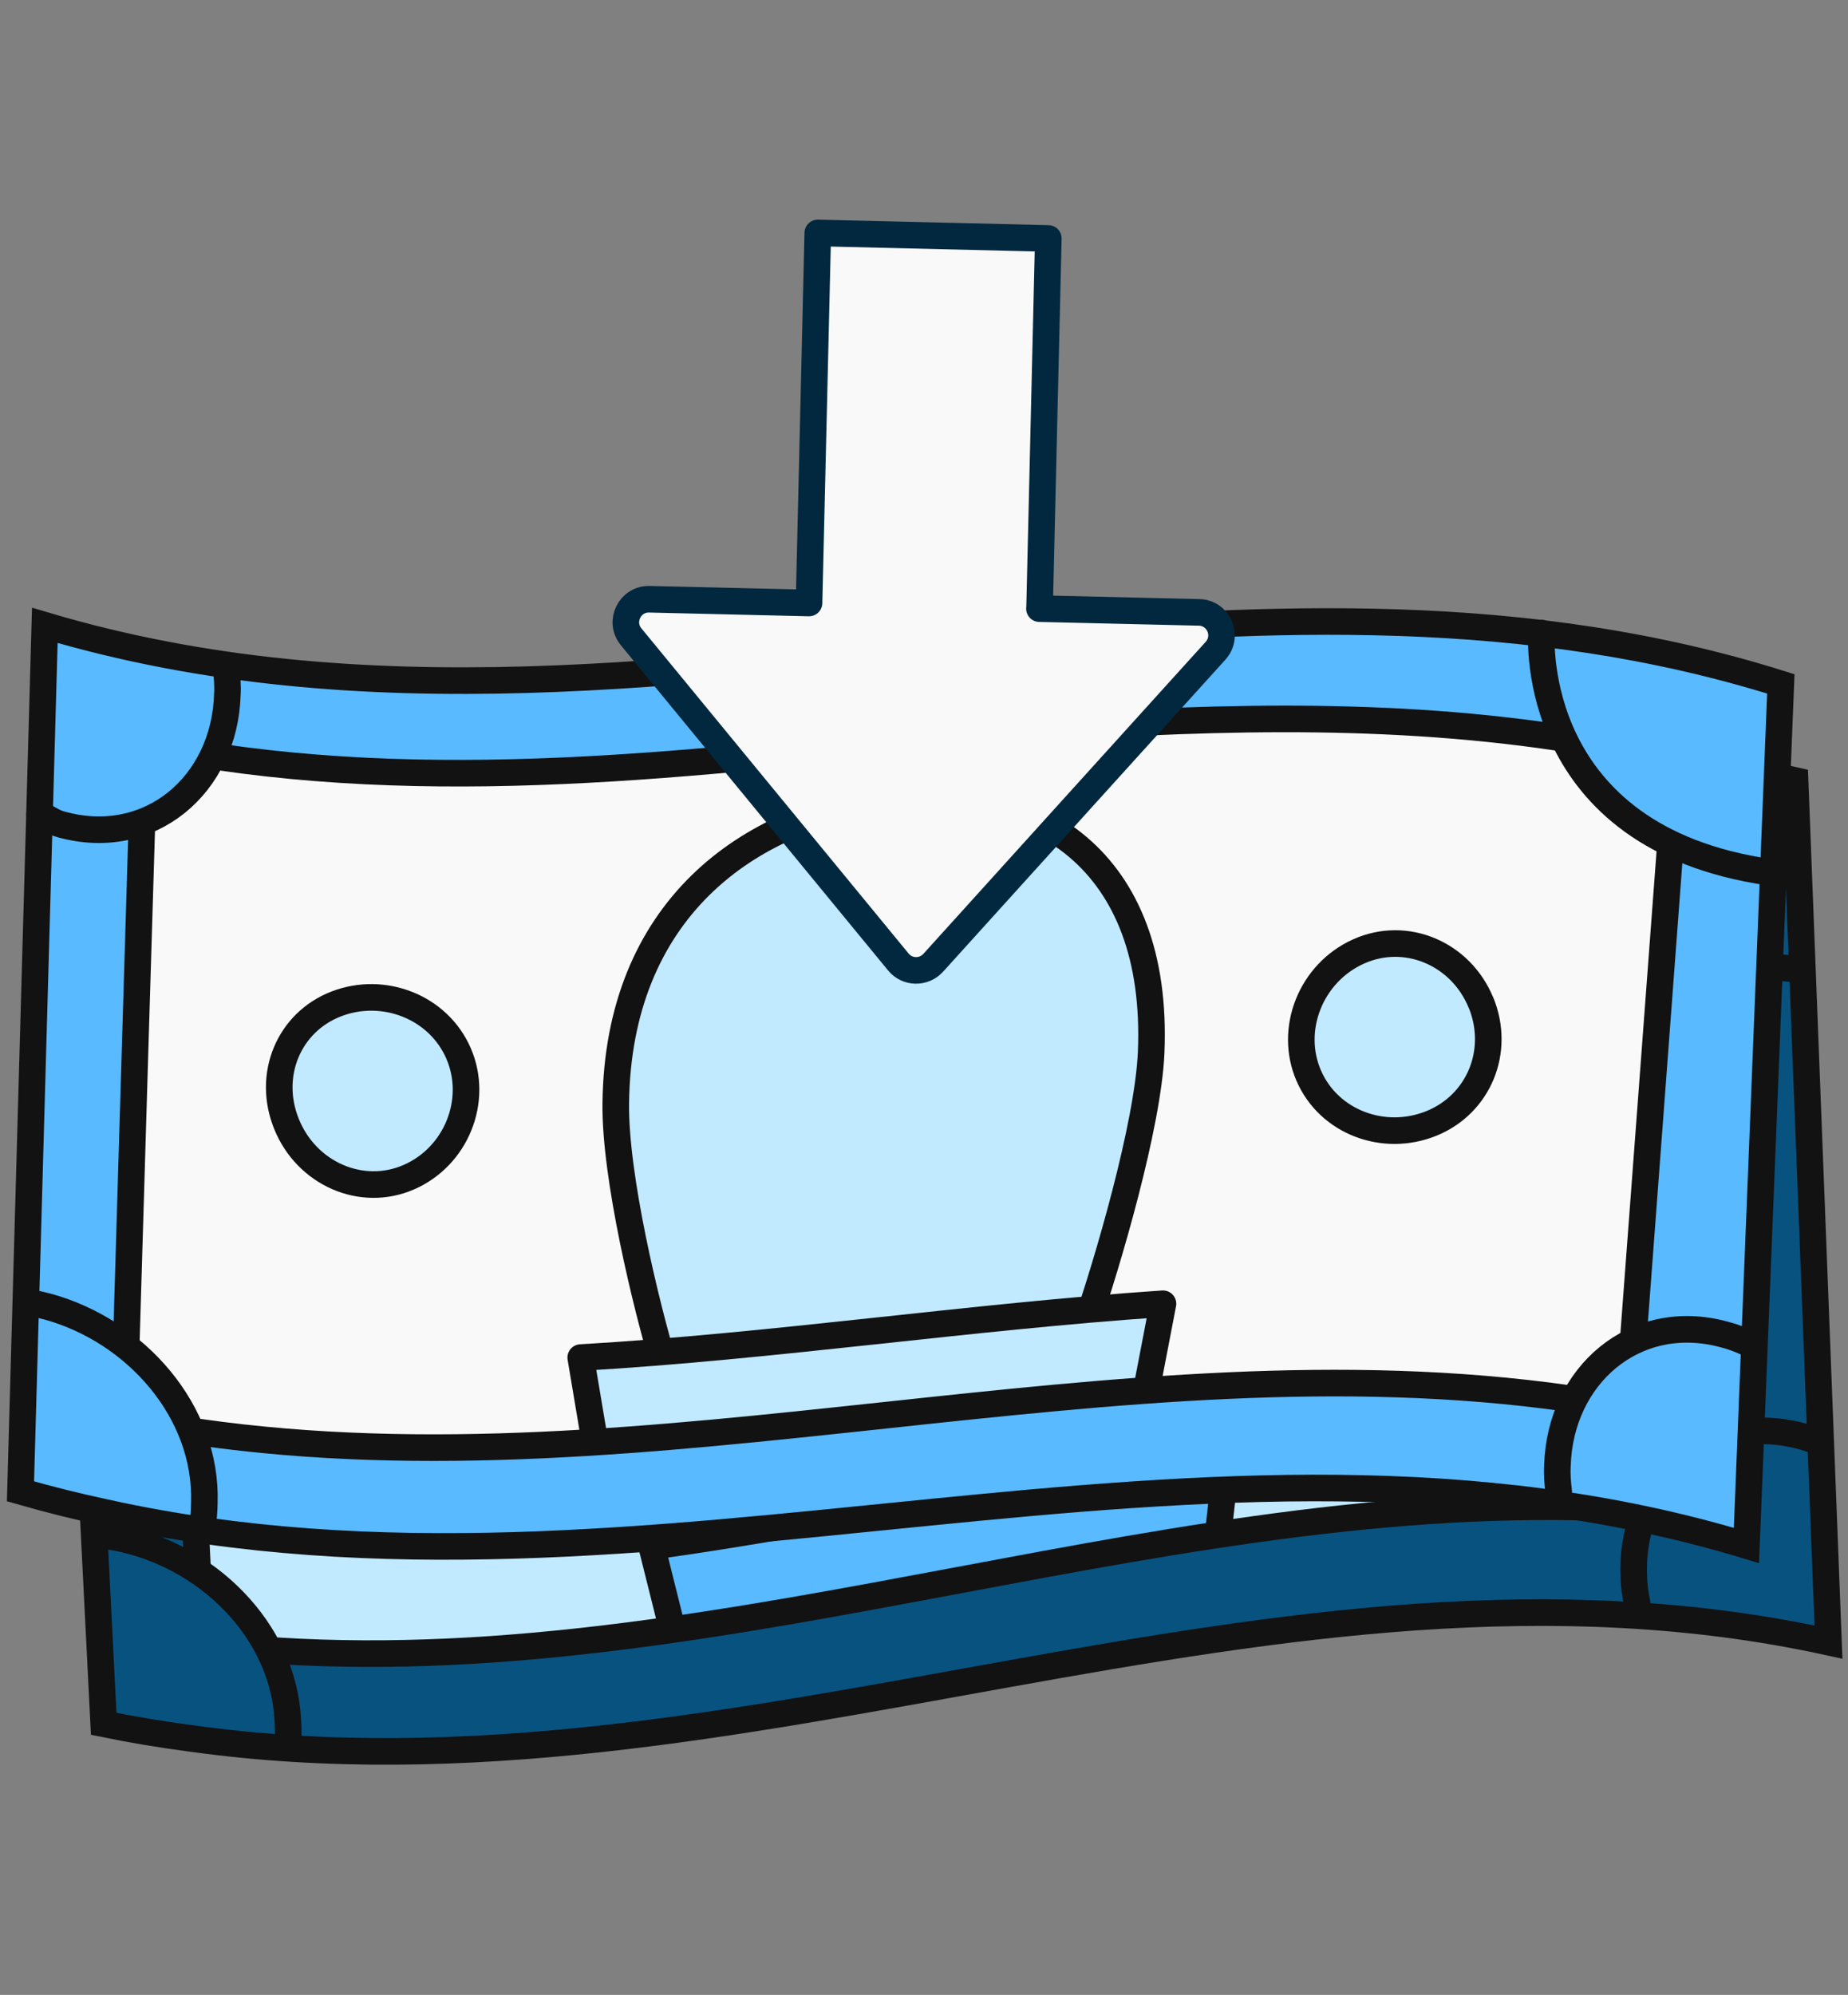 <svg width="139" height="150" viewBox="0 0 139 150" fill="none" xmlns="http://www.w3.org/2000/svg">
<rect x="0" y="0" width="139" height="150" fill="#808080" stroke="none"/>
<g clip-path="url(#clip0_4084_5813)">
<path d="M77.155 59.775C53.056 64.167 29.009 69.802 4.509 64.558C5.612 86.245 6.707 107.935 7.8 129.618C9.976 130.065 12.146 130.421 14.312 130.708C55.726 136.507 95.98 114.392 137.531 123.474C136.69 101.876 135.853 80.285 135.019 58.685C115.532 54.2 96.328 56.592 77.155 59.775Z" fill="#08527F"/>
<path d="M12.677 80.394C13.418 92.102 14.159 103.809 14.904 115.508C14.904 115.508 14.687 117.031 16.021 118.653C17.355 120.275 18.998 121.734 18.998 121.734C19.34 122.157 19.683 122.58 20.023 122.997C20.023 122.997 19.151 123.864 21.658 124.091C22.945 124.96 48.002 124.183 72.564 118.777C97.107 113.113 121.558 112.612 121.588 113.263C121.588 113.263 122.973 113.835 124.182 112.511C125.39 111.181 126.865 109.204 126.865 109.204C126.865 109.204 128.035 108.996 127.971 106.643C127.904 104.282 127.839 72.258 127.839 72.258C127.839 72.258 128.285 71.376 126.365 70.599C124.44 69.809 121.08 66.743 119.831 65.313C118.619 63.859 117.983 63.578 117.014 63.705C116.518 63.078 92.058 64.019 67.873 68.93C43.702 74.148 19.434 73.966 19.4 73.324C19.4 73.324 18.021 72.516 17.368 74.215C16.712 75.924 14.99 77.408 14.027 77.953C13.043 78.545 12.676 80.41 12.676 80.41L12.677 80.394Z" fill="#C1E9FF"/>
<path d="M77.155 59.775C53.056 64.167 29.009 69.802 4.509 64.558C5.612 86.245 6.707 107.935 7.8 129.618C9.976 130.065 12.146 130.421 14.312 130.708C55.726 136.507 95.98 114.392 137.531 123.474C136.69 101.876 135.853 80.285 135.019 58.685C115.532 54.2 96.328 56.592 77.155 59.775Z" stroke="#121212" stroke-width="2" stroke-miterlimit="10" stroke-linecap="round"/>
<path d="M86.704 110.905C87.952 106.056 90.18 95.546 89.985 90.04C89.454 75.504 79.788 70.486 68.629 72.615C68.862 72.576 69.102 72.534 69.335 72.494C58.199 74.661 49.176 82.627 50.141 97.003C50.502 102.497 53.604 111.969 55.304 116.344" fill="#C1E9FF"/>
<path d="M86.704 110.905C87.952 106.056 90.18 95.546 89.985 90.04C89.454 75.504 79.788 70.486 68.629 72.615C68.868 72.573 69.102 72.534 69.335 72.494C58.199 74.661 49.176 82.627 50.141 97.003C50.502 102.497 53.604 111.969 55.304 116.344" stroke="#121212" stroke-width="2" stroke-linecap="round" stroke-linejoin="round"/>
<path d="M12.969 79.112C13.591 92.023 14.223 104.937 14.852 117.845" stroke="#121212" stroke-width="2" stroke-miterlimit="10" stroke-linecap="round"/>
<path d="M50.527 122.318C50.024 120.305 49.521 118.292 49.018 116.279C63.487 114.287 77.895 110.931 92.356 108.803C92.122 110.864 91.891 112.932 91.665 114.99" fill="#59BAFF"/>
<path d="M50.527 122.318C50.024 120.305 49.521 118.292 49.018 116.279C63.487 114.287 77.895 110.931 92.356 108.803C92.122 110.864 91.891 112.932 91.665 114.99" stroke="#121212" stroke-width="2" stroke-linecap="round" stroke-linejoin="round"/>
<path d="M114.41 84.335C112.62 80.799 108.381 79.352 104.939 81.242C101.494 83.125 100.156 87.48 101.936 90.84C103.72 94.207 107.951 95.422 111.402 93.709C114.853 91.994 116.208 87.874 114.416 84.332L114.41 84.335Z" fill="#C1E9FF" stroke="#121212" stroke-width="2" stroke-linecap="round" stroke-linejoin="round"/>
<path d="M38.067 94.22C36.285 90.837 32.045 89.562 28.599 91.212C25.147 92.864 23.79 96.961 25.584 100.527C27.371 104.095 31.621 105.607 35.062 103.772C38.503 101.937 39.849 97.603 38.067 94.22Z" fill="#C1E9FF" stroke="#121212" stroke-width="2" stroke-linecap="round" stroke-linejoin="round"/>
<path d="M18.349 66.681C18.48 67.354 18.589 67.989 18.601 68.671C18.931 75.419 13.726 80.713 6.899 79.383C6.32 79.281 5.818 78.946 5.231 78.746" stroke="#121212" stroke-width="2" stroke-miterlimit="10" stroke-linecap="round"/>
<path d="M18.307 73.395C38.102 74.723 57.667 70.337 77.258 66.751C90.96 64.711 104.687 63.059 118.516 64.011" stroke="#121212" stroke-width="2" stroke-miterlimit="10" stroke-linecap="round"/>
<path d="M123.33 113.507C88.939 111.357 55.263 126.285 20.877 124.126" stroke="#121212" stroke-width="2" stroke-miterlimit="10" stroke-linecap="round"/>
<path d="M123.143 120.575C123.011 119.903 122.903 119.268 122.891 118.586C122.561 111.838 127.769 106.511 134.587 107.782C135.17 107.875 135.788 108.054 136.336 108.254" stroke="#121212" stroke-width="2" stroke-miterlimit="10" stroke-linecap="round"/>
<path d="M21.605 131.321C21.7 130.69 21.689 130.009 21.647 129.347C21.317 122.564 15.535 116.899 8.71 115.602C8.125 115.503 7.92 115.477 7.355 115.409" stroke="#121212" stroke-width="2" stroke-miterlimit="10" stroke-linecap="round"/>
<path d="M116.773 56.288C116.789 56.695 117.093 71.686 135.252 72.872" stroke="#121212" stroke-width="2" stroke-miterlimit="10" stroke-linecap="round"/>
<path d="M127.83 108.339C127.784 96.006 127.745 83.67 127.692 71.34" stroke="#121212" stroke-width="2" stroke-miterlimit="10" stroke-linecap="round"/>
<path d="M76.172 47.963C51.802 50.447 27.384 54.175 3.371 47.023C2.766 68.728 2.154 90.435 1.541 112.136C3.675 112.752 5.81 113.278 7.946 113.735C48.78 122.769 90.649 103.888 131.361 116.206C132.22 94.611 133.081 73.022 133.947 51.424C114.872 45.422 95.537 46.297 76.172 47.963Z" fill="#59BAFF"/>
<path d="M10.27 63.45C10.089 75.179 9.908 86.908 9.731 98.628C9.731 98.628 9.395 100.13 10.598 101.851C11.801 103.573 13.324 105.156 13.324 105.156C13.632 105.605 13.94 106.054 14.247 106.496C14.247 106.496 13.309 107.292 15.791 107.716C17.006 108.683 42.047 109.878 66.96 106.418C91.874 102.701 116.29 104.123 116.269 104.774C116.269 104.774 117.604 105.453 118.914 104.229C120.222 102.998 121.848 101.143 121.848 101.143C121.848 101.143 123.032 101.028 123.152 98.677C123.271 96.319 125.722 64.39 125.722 64.39C125.722 64.39 126.236 63.546 124.383 62.621C122.526 61.681 119.417 58.361 118.284 56.837C117.19 55.293 116.578 54.963 115.602 55.013C115.157 54.349 90.697 53.365 66.199 56.36C41.691 59.661 17.511 57.573 17.528 56.931C17.528 56.931 16.216 56.017 15.432 57.66C14.644 59.311 12.811 60.655 11.807 61.123C10.78 61.636 10.267 63.466 10.267 63.466L10.27 63.45Z" fill="#F9F9F9"/>
<path d="M76.172 47.963C51.802 50.447 27.384 54.175 3.371 47.023C2.766 68.728 2.154 90.435 1.541 112.136C3.675 112.752 5.81 113.278 7.946 113.735C48.78 122.769 90.649 103.888 131.361 116.206C132.22 94.611 133.081 73.022 133.947 51.424C114.872 45.422 95.537 46.297 76.172 47.963Z" stroke="#121212" stroke-width="2" stroke-miterlimit="10" stroke-linecap="round"/>
<path d="M81.676 99.683C83.301 94.947 86.348 84.645 86.586 79.141C87.199 64.61 77.956 58.848 66.663 60.093C66.899 60.072 67.142 60.049 67.377 60.028C56.105 61.313 46.483 68.545 46.316 82.951C46.244 88.456 48.592 98.142 49.944 102.637" fill="#C1E9FF"/>
<path d="M81.676 99.683C83.301 94.947 86.348 84.645 86.586 79.141C87.199 64.61 77.956 58.848 66.663 60.093C66.906 60.07 67.142 60.049 67.377 60.028C56.105 61.313 46.483 68.545 46.316 82.951C46.244 88.456 48.592 98.142 49.944 102.637" stroke="#121212" stroke-width="2" stroke-linecap="round" stroke-linejoin="round"/>
<path d="M10.665 62.196C10.271 75.115 9.887 88.039 9.5 100.955" stroke="#121212" stroke-width="2" stroke-miterlimit="10" stroke-linecap="round"/>
<path d="M44.711 108.218C44.368 106.171 44.025 104.125 43.681 102.079C58.263 101.231 72.891 99.018 87.475 98.032C87.08 100.069 86.687 102.112 86.299 104.146" fill="#C1E9FF"/>
<path d="M44.711 108.218C44.368 106.171 44.025 104.125 43.681 102.079C58.263 101.231 72.891 99.018 87.475 98.032C87.08 100.069 86.687 102.112 86.299 104.146" stroke="#121212" stroke-width="2" stroke-linecap="round" stroke-linejoin="round"/>
<path d="M111.382 75.372C109.876 71.707 105.763 69.932 102.183 71.545C98.6 73.152 96.924 77.388 98.436 80.877C99.949 84.374 104.072 85.918 107.647 84.48C111.222 83.043 112.897 79.042 111.389 75.37L111.382 75.372Z" fill="#C1E9FF" stroke="#121212" stroke-width="2" stroke-linecap="round" stroke-linejoin="round"/>
<path d="M34.499 79.228C32.988 75.716 28.861 74.112 25.296 75.486C21.724 76.862 20.05 80.839 21.558 84.534C23.059 88.232 27.178 90.073 30.753 88.514C34.327 86.956 36.01 82.741 34.499 79.228Z" fill="#C1E9FF" stroke="#121212" stroke-width="2" stroke-linecap="round" stroke-linejoin="round"/>
<path d="M17.005 50.226C17.084 50.906 17.142 51.548 17.1 52.229C16.9 58.981 11.294 63.85 4.592 61.988C4.023 61.841 3.549 61.467 2.979 61.222" stroke="#121212" stroke-width="2" stroke-miterlimit="10" stroke-linecap="round"/>
<path d="M16.434 56.914C36.065 59.793 55.914 56.959 75.728 54.924C89.549 53.968 103.363 53.399 117.075 55.436" stroke="#121212" stroke-width="2" stroke-miterlimit="10" stroke-linecap="round"/>
<path d="M117.985 105.157C83.868 100.31 49.121 112.544 15.009 107.689" stroke="#121212" stroke-width="2" stroke-miterlimit="10" stroke-linecap="round"/>
<path d="M117.241 112.186C117.162 111.506 117.104 110.864 117.146 110.184C117.346 103.431 122.957 98.53 129.655 100.333C130.229 100.471 130.831 100.698 131.362 100.941" stroke="#121212" stroke-width="2" stroke-miterlimit="10" stroke-linecap="round"/>
<path d="M15.173 114.921C15.318 114.299 15.36 113.619 15.37 112.956C15.573 106.169 10.255 100.067 3.552 98.238C2.977 98.093 2.774 98.051 2.216 97.939" stroke="#121212" stroke-width="2" stroke-miterlimit="10" stroke-linecap="round"/>
<path d="M115.941 47.599C115.925 48.005 115.05 62.972 133.061 65.582" stroke="#121212" stroke-width="2" stroke-miterlimit="10" stroke-linecap="round"/>
<path d="M122.876 100.355C123.798 88.058 124.728 75.758 125.644 63.462" stroke="#121212" stroke-width="2" stroke-miterlimit="10" stroke-linecap="round"/>
<path d="M78.192 45.754L78.851 17.93L61.511 17.516L60.852 45.34L48.844 45.059C47.371 45.02 46.533 46.742 47.469 47.879L56.957 59.424L67.572 72.337C68.242 73.156 69.475 73.177 70.188 72.401L81.403 60.006L91.431 48.929C92.419 47.83 91.674 46.084 90.19 46.046L78.183 45.765L78.192 45.754Z" fill="#F9F9F9" stroke="#02283F" stroke-width="2" stroke-linecap="round" stroke-linejoin="round"/>
</g>
<defs>
<clipPath id="clip0_4084_5813">
<rect width="139" height="150" fill="white"/>
</clipPath>
</defs>
</svg>
